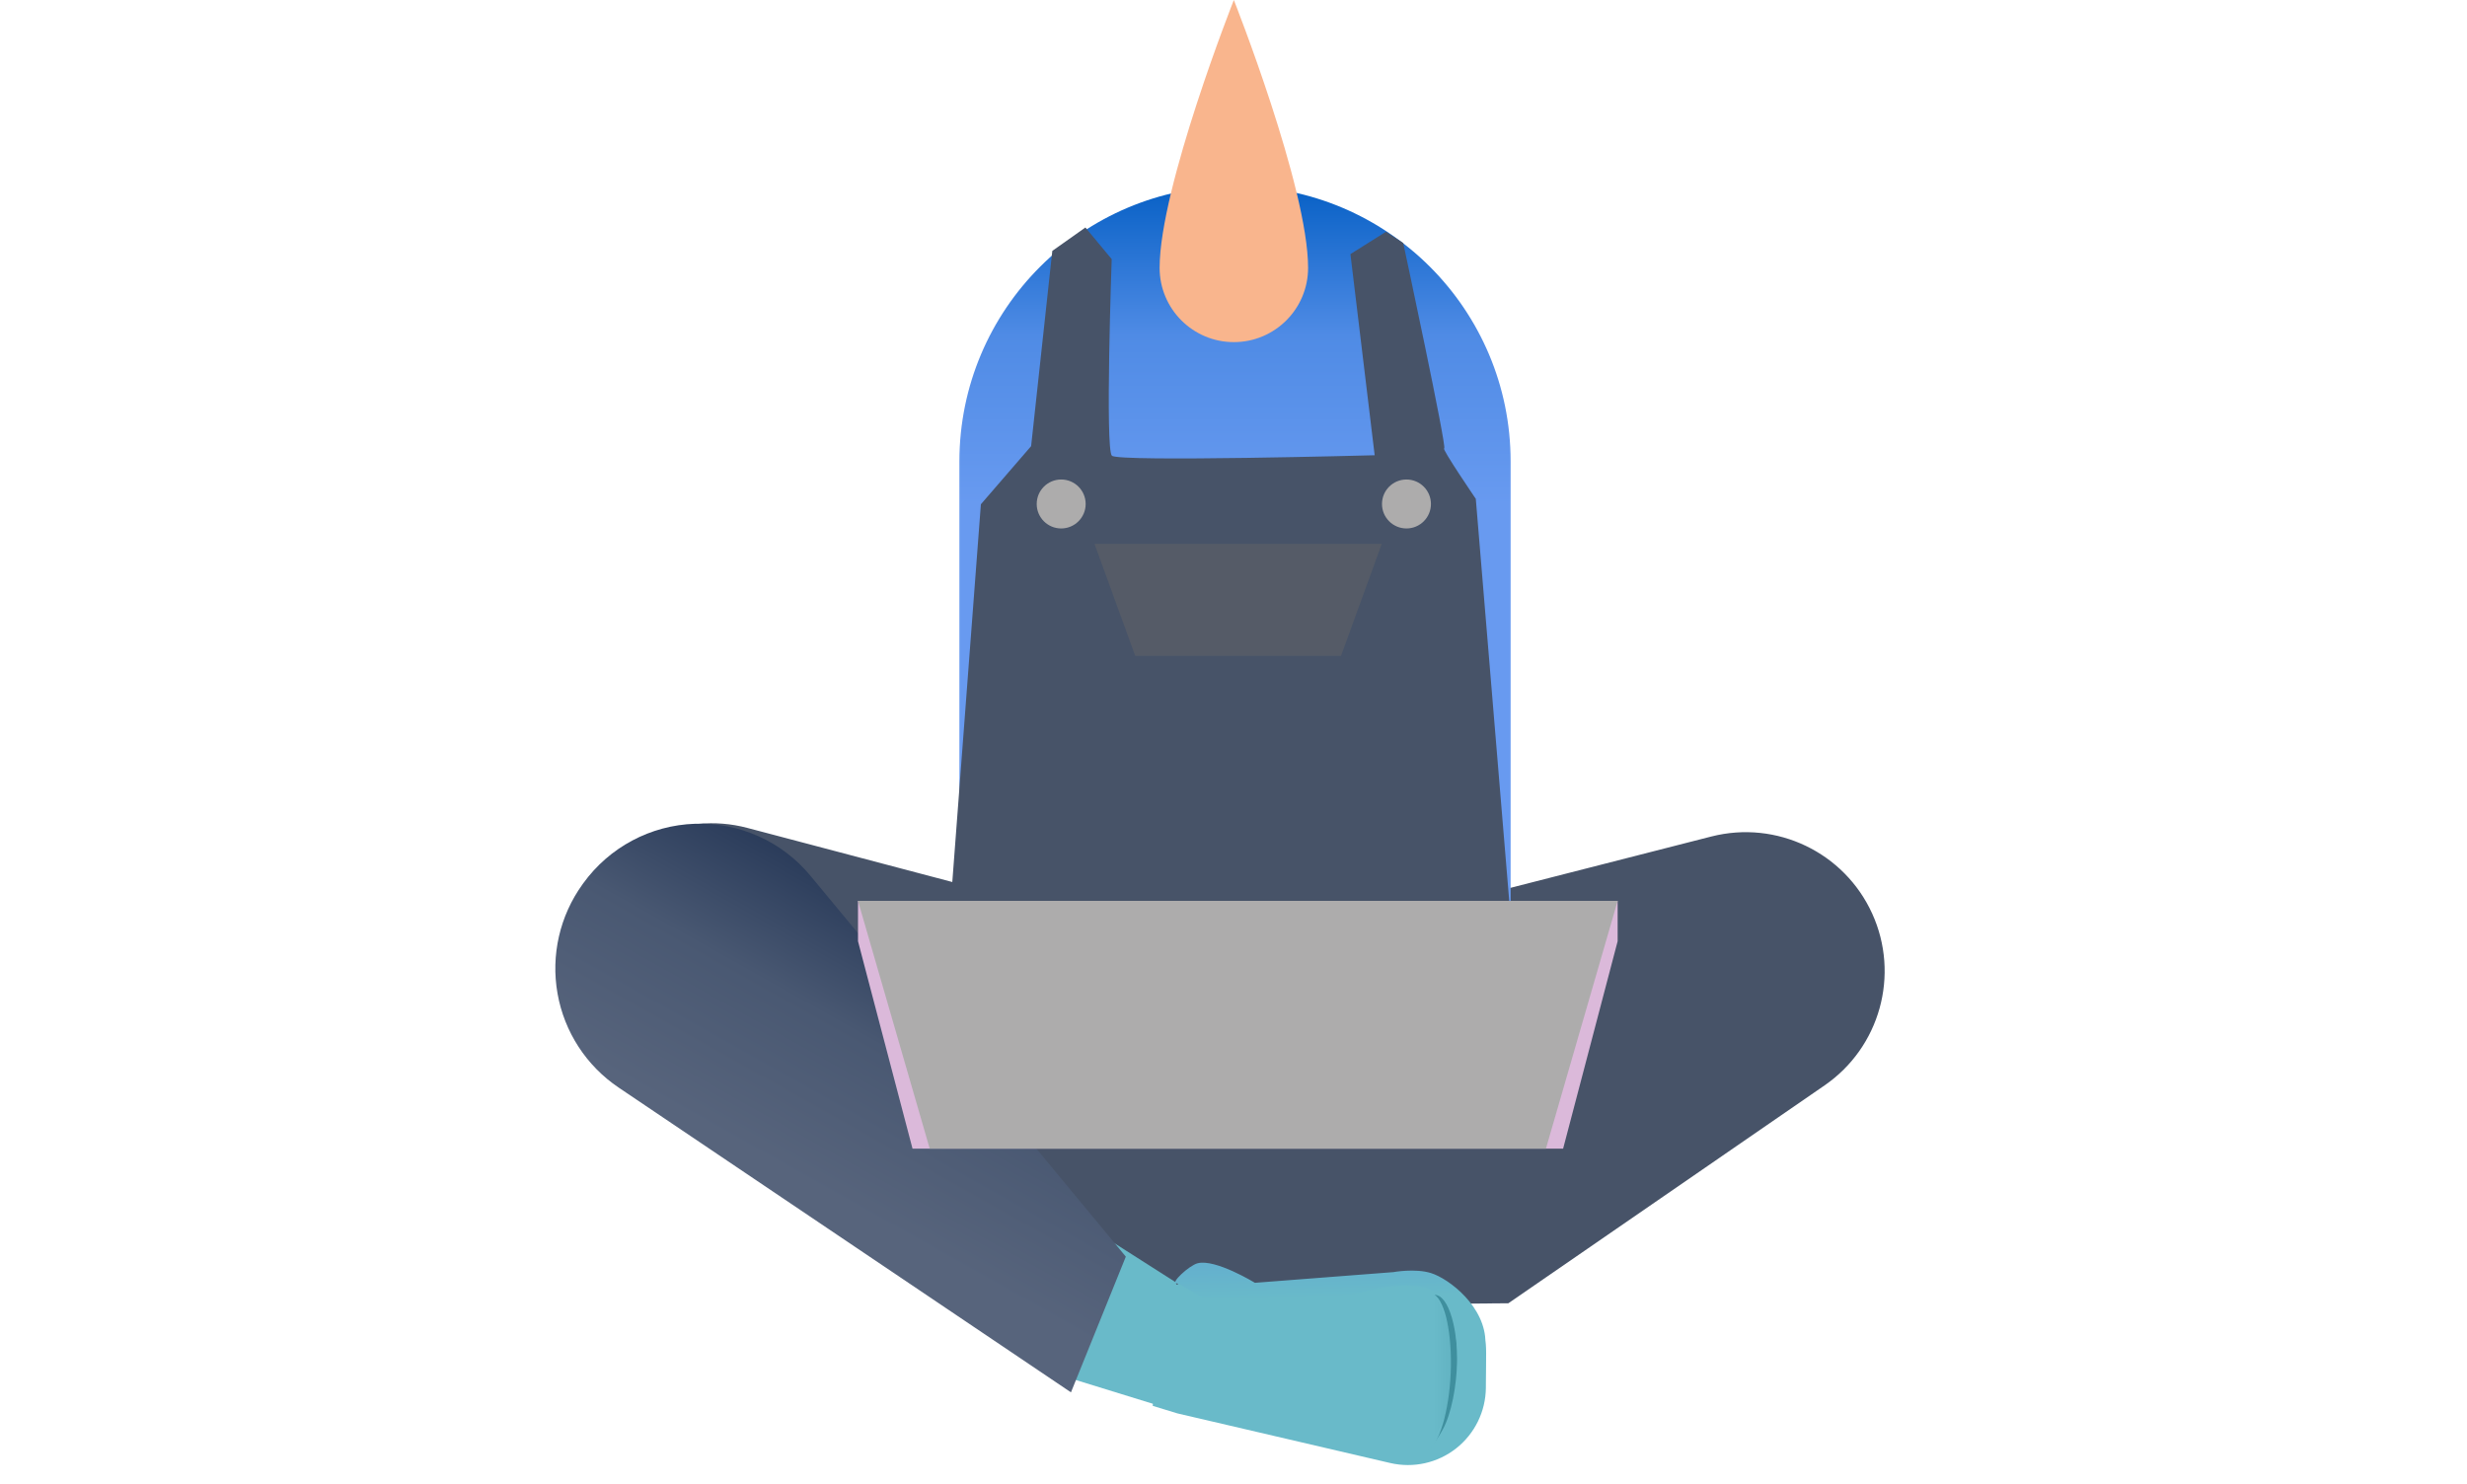 <?xml version="1.0" encoding="UTF-8" standalone="no"?>
<!DOCTYPE svg PUBLIC "-//W3C//DTD SVG 1.1//EN" "http://www.w3.org/Graphics/SVG/1.1/DTD/svg11.dtd">
<svg width="100%" height="100%" viewBox="0 0 1037 624" version="1.1" xmlns="http://www.w3.org/2000/svg" xmlns:xlink="http://www.w3.org/1999/xlink" xml:space="preserve" xmlns:serif="http://www.serif.com/" style="fill-rule:evenodd;clip-rule:evenodd;stroke-linejoin:round;stroke-miterlimit:2;">
    <g transform="matrix(1,0,0,1,-466.54,-672.368)">
        <g>
            <g transform="matrix(1,-3.58135e-17,3.58135e-17,-1.292,-67.519,2555.48)">
                <path d="M1301.01,1104.35C1324.31,1116.77 1332.74,1140.33 1321.03,1160.26C1309.31,1180.19 1280.81,1190.76 1253.39,1185.33C1146.84,1164.25 1054.5,1145.98 1054.5,1145.98C1054.5,1145.98 958.036,1165.69 848.167,1188.14C820.835,1193.73 792.257,1183.37 780.316,1163.54C768.375,1143.72 776.5,1120.12 799.606,1107.52C875.501,1066.13 938.072,1032.01 938.072,1032.01L1168.09,1033.46C1168.09,1033.46 1227.68,1065.24 1301.01,1104.35Z" style="fill:rgb(71,83,104);"/>
            </g>
            <g transform="matrix(0.789,0,0,1,210.165,-17.416)">
                <path d="M1129.74,883.78C1129.74,819.836 1064,768 982.901,768C982.901,768 982.9,768 982.9,768C901.805,768 836.065,819.836 836.065,883.78C836.065,968.554 836.065,1068.85 836.065,1068.85L1129.74,1068.85L1129.74,883.78Z" style="fill:url(#_Linear1);"/>
            </g>
            <path d="M933.841,781.301C933.841,781.301 931.017,861.24 933.926,863.946C936.834,866.652 1044.38,863.743 1044.38,863.743L1034.19,779.186L1049.14,769.792L1056.39,774.523C1056.39,774.523 1074.96,861.154 1073.6,860.86C1072.23,860.566 1086.89,882.073 1086.89,882.073L1100.97,1051.44L866.212,1051.44L878.853,884.356L899.971,859.918L908.877,777.841L922.798,768L933.841,781.301Z" style="fill:rgb(71,83,104);"/>
            <g transform="matrix(-1,0,0,1,1959.91,-2.776)">
                <g transform="matrix(0.915,0,0,1.114,83.098,-145.987)">
                    <path d="M1035.12,1203.22L1000.99,1221.08L1000.99,1269.55L1058.79,1254.9L1035.12,1203.22Z" style="fill:rgb(105,186,201);"/>
                </g>
                <g transform="matrix(0.015,1.093,-0.68,0.007,1791.51,238.424)">
                    <path d="M953.82,1318.88C955.796,1333.18 953.627,1348.12 947.923,1359.49C942.219,1370.86 933.599,1377.43 924.494,1377.34C920.115,1377.3 915.629,1377.26 911.202,1377.21C902.096,1377.13 893.491,1370.39 887.814,1358.91C882.138,1347.43 880.004,1332.45 882.015,1318.19C883.2,1311.66 884.107,1305.57 884.618,1300.6C886.84,1278.98 887.248,1234 887.248,1234C887.248,1234 879.067,1212.84 878.972,1203.12C878.879,1193.64 886.133,1185.75 886.133,1185.75L883.348,1178.11L932.776,1171.58L935.575,1186.87C935.575,1186.87 946.071,1262.81 953.82,1318.88Z" style="fill:rgb(105,186,201);"/>
                </g>
                <g transform="matrix(1,0,0,1.19,-34.346,-242.287)">
                    <path d="M931.113,1221.67C923.055,1228.2 916.513,1240.2 916.513,1253.47C916.513,1266.74 923.055,1278.74 931.113,1285.27L931.113,1221.67Z" style="fill:url(#_Linear2);"/>
                </g>
                <g transform="matrix(1.407,-0.025,0.042,0.984,-480.149,38.295)">
                    <path d="M937.499,1224.21C933.23,1224.21 929.764,1239.12 929.764,1257.49C929.764,1275.85 933.23,1290.76 937.499,1290.76C934.298,1287.98 931.698,1274.03 931.698,1257.49C931.698,1240.94 934.298,1226.99 937.499,1224.21Z" style="fill:rgb(63,143,158);"/>
                </g>
                <g transform="matrix(0.978,-0.211,-0.211,-0.978,282.105,2611.66)">
                    <path d="M879.67,1164.74C879.67,1164.74 875.563,1166.63 872.391,1177.51C868.195,1191.89 873.396,1224.08 884.008,1231.44C902.32,1244.13 946.457,1207.16 954.4,1205.82C969.919,1203.19 991.923,1214.4 994.717,1213.81C997.42,1213.23 991.192,1222.25 987.83,1223.95C980.96,1227.43 962.564,1221 962.564,1221L906.668,1237.65C906.668,1237.65 898.092,1241.22 891.132,1240.6C883.17,1239.89 865.484,1231.55 862.528,1216.53C860.657,1207.03 856.904,1194.59 859.546,1184.21C863.405,1169.06 879.67,1164.74 879.67,1164.74Z" style="fill:url(#_Linear3);"/>
                </g>
            </g>
            <g transform="matrix(-0.847,-0.612,-0.697,0.965,2489.65,737.077)">
                <path d="M1207.47,1083.51C1207.47,1067.8 1199.2,1052.98 1185.06,1043.37C1170.92,1033.76 1152.51,1030.43 1135.2,1034.37C1056.78,1052.21 942.597,1078.18 942.597,1078.18L928.522,1128.37C928.522,1128.37 1065.86,1132.32 1147.8,1134.67C1163.44,1135.12 1178.63,1129.98 1189.87,1120.41C1201.12,1110.85 1207.47,1097.69 1207.47,1083.94C1207.47,1083.8 1207.47,1083.65 1207.47,1083.51Z" style="fill:url(#_Linear4);"/>
            </g>
            <g transform="matrix(0.773,-8.59703e-17,9.16562e-17,-1.573,196.815,2873.46)">
                <path d="M1228.59,1158.54L815.5,1158.54L815.5,1147.75L845.147,1092.32L1198.94,1092.32L1228.59,1147.75L1228.59,1158.54Z" style="fill:rgb(219,185,218);"/>
            </g>
            <g transform="matrix(0.773,-8.59703e-17,9.16562e-17,-1.573,196.815,2873.46)">
                <path d="M1228.59,1158.54L815.5,1158.54L854.498,1092.32L1189.59,1092.32L1228.59,1158.54Z" style="fill:rgb(173,172,172);"/>
            </g>
            <g transform="matrix(0.758,0,0,0.758,253.561,211.558)">
                <circle cx="1060.93" cy="887.437" r="13.573" style="fill:rgb(173,172,172);"/>
            </g>
            <g transform="matrix(-1,0,0,-1,1994.54,1842.51)">
                <path d="M1067.93,941.502L947.176,941.502L964.298,894.438L1050.81,894.438L1067.93,941.502Z" style="fill:rgb(85,91,103);"/>
            </g>
            <g transform="matrix(0.758,0,0,0.758,108.424,211.558)">
                <circle cx="1060.93" cy="887.437" r="13.573" style="fill:rgb(173,172,172);"/>
            </g>
            <g transform="matrix(1,0,0,1,-7.606,-36.072)">
                <path d="M992.794,708.44C992.794,708.44 961.588,787.273 961.588,821.058C961.588,838.281 975.571,852.264 992.794,852.264C1010.02,852.264 1024,838.281 1024,821.058C1024,787.273 992.794,708.44 992.794,708.44Z" style="fill:rgb(249,181,141);"/>
            </g>
        </g>
    </g>
    <defs>
        <linearGradient id="_Linear1" x1="0" y1="0" x2="1" y2="0" gradientUnits="userSpaceOnUse" gradientTransform="matrix(1.2941e-13,-140.288,177.916,1.02041e-13,982.9,901.985)"><stop offset="0" style="stop-color:rgb(104,154,240);stop-opacity:1"/><stop offset="0.51" style="stop-color:rgb(79,139,229);stop-opacity:1"/><stop offset="1" style="stop-color:rgb(0,92,194);stop-opacity:1"/></linearGradient>
        <linearGradient id="_Linear2" x1="0" y1="0" x2="1" y2="0" gradientUnits="userSpaceOnUse" gradientTransform="matrix(-17.824,-2.23817e-13,2.23817e-13,-17.824,924.991,1253.47)"><stop offset="0" style="stop-color:rgb(105,186,201);stop-opacity:1"/><stop offset="1" style="stop-color:rgb(89,170,185);stop-opacity:1"/></linearGradient>
        <linearGradient id="_Linear3" x1="0" y1="0" x2="1" y2="0" gradientUnits="userSpaceOnUse" gradientTransform="matrix(3.441,14.141,14.141,-3.441,942.483,1218.84)"><stop offset="0" style="stop-color:rgb(105,186,201);stop-opacity:1"/><stop offset="1" style="stop-color:rgb(100,176,206);stop-opacity:1"/></linearGradient>
        <linearGradient id="_Linear4" x1="0" y1="0" x2="1" y2="0" gradientUnits="userSpaceOnUse" gradientTransform="matrix(14.164,-111.175,-126.558,-12.443,1089.87,1125.59)"><stop offset="0" style="stop-color:rgb(87,100,124);stop-opacity:1"/><stop offset="0.49" style="stop-color:rgb(73,88,114);stop-opacity:1"/><stop offset="1" style="stop-color:rgb(34,52,84);stop-opacity:1"/></linearGradient>
    </defs>
</svg>
